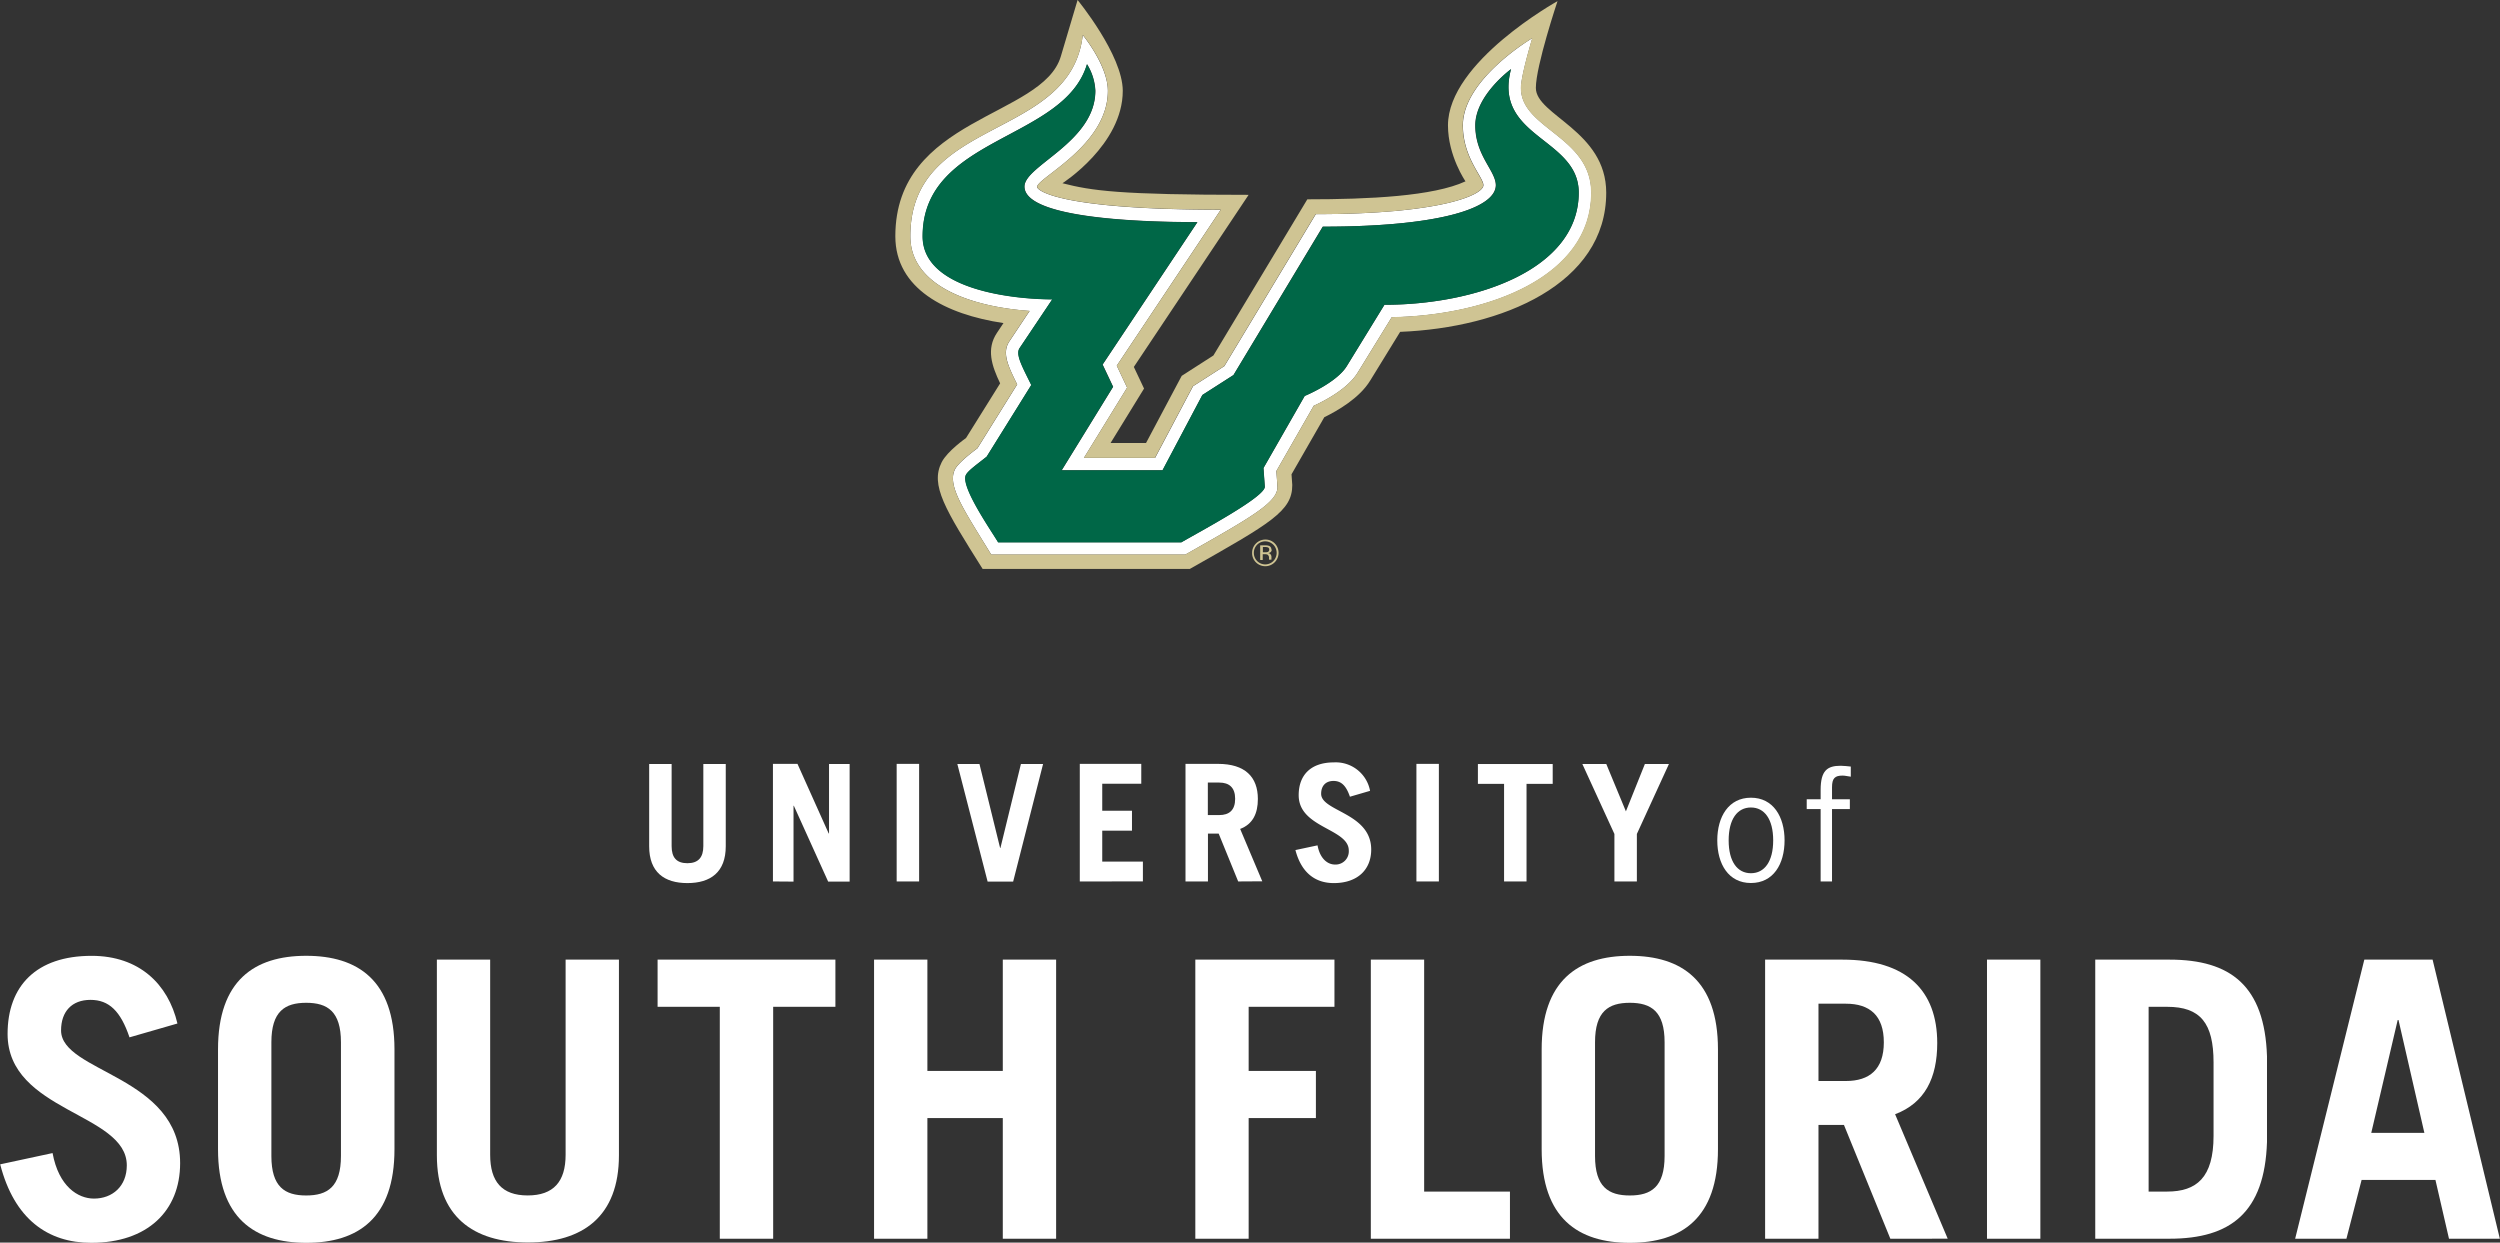 <svg xmlns="http://www.w3.org/2000/svg" viewBox="0 0 659.11 327.61" aria-hidden="true"><rect x="0" y="0" width="659.11" height="327.61" fill="#333333" stroke="none"/><path d="M401,23.16c0-3.25,3-13.11,3-13.11s-18.31,10.78-18.31,23c0,8.55,5.41,13.64,5.41,15.77,0,2.55-11.06,7.64-44.19,7.64L322.8,96.53l-8.26,5.3-10,18.89H285.77l11.39-18.52-2.73-5.79,27.42-41.12c-42.86,0-48.43-5.15-48.43-6,0-2.41,18.66-10.91,18.66-25.33,0-6.69-6.62-14.73-6.62-14.73C282.28,37.2,240,30.52,240,62.29c0,13,15.83,18.58,31.46,19.69l-5.33,8c-2,3-.43,6.38,2.05,11.38l-10.5,16.85s-4.84,3.48-5.89,5.51c-2.18,4.29,2.34,10.7,9.54,22.5H312.5c17.21-9.73,24.3-13.73,24.3-17.79l-.29-4.24,9.84-17.2c2.57-1.17,8.9-4.37,11.57-8.71l9-14.63c25.71-.48,52.63-10.78,52.63-32.82C419.54,35.93,401,34,401,23.16M365,80.35l-9.92,16.16c-2.72,4.42-11.09,7.86-11.09,7.86l-10.87,19,.35,4.9c.15,2.65-16.84,11.69-22,14.69H263.18c-1.76-3-10-14.81-8.5-17.78.6-1.15,3-2.82,5.47-4.8l11.77-18.9c-2.48-5-4.19-8.07-3.08-9.73l8.61-12.85c-9.69,0-34.18-2.33-34.18-16.62,0-26.4,37.31-25.12,43.33-45.37a14.56,14.56,0,0,1,2.2,7c0,13.52-18.69,19.73-18.69,25.25,0,7.71,26,9.39,45.6,9.39l-25,37.55,2.77,5.86-13.55,22h26.59L317,104.13l8.19-5.25,23.53-39.12c32,0,45.62-5.2,45.62-10.93,0-3.81-5.41-7.77-5.41-15.77s9.45-14.85,9.45-14.85c-4.82,18.11,17.85,18.1,17.85,32.57,0,20.37-27.26,29.57-51.22,29.57" style="fill:#fff"></path><path d="M404.92,23.16c0-5.78,5.71-22.86,5.71-22.86s-28.88,16-28.88,32.76c0,8.07,4.62,14.75,4.62,14.75-8.48,3.93-25.38,4.74-41.7,4.74L319.91,93.72l-8.36,5.37-9.41,17.71h-9.35l8.83-14.36-2.69-5.7,30.26-45.37c-34.29,0-41.38-1.09-49.08-3.06,0,0,15.9-10.16,15.9-24.37C296,14.49,284.1,0,284.1,0l-4.42,14.87C274.9,31,236.05,30.8,236.05,62.29c0,13.79,13.18,20.59,28.51,22.89l-1.71,2.56c-2.88,4.3-1.37,8.71.83,13.33l-9,14.42s-4.93,3.44-6.41,6.37c-3.08,6.06.91,12.41,10.79,28.13h54.64c21.43-12.12,27-15.26,27-22.11,0-.06-.11-1.51-.2-2.83L349.14,110c3.42-1.68,9.27-5,12.12-9.69l7.88-12.82c26.91-1.07,54.33-12.63,54.33-36.68,0-16.33-18.55-20.41-18.55-27.62m-38,60.43-9,14.64c-2.67,4.34-9,7.54-11.57,8.71l-9.84,17.2.29,4.24c0,4.05-7.09,8.07-24.3,17.79H261.31c-7.2-11.8-11.72-18.21-9.54-22.5,1-2,5.89-5.51,5.89-5.51l10.5-16.85c-2.48-5-4.09-8.35-2.05-11.38l5.33-8C255.81,80.87,240,75.3,240,62.29c0-31.77,42.3-25.09,45.48-53.08,0,0,6.62,8,6.62,14.73,0,14.42-18.66,22.92-18.66,25.33,0,.88,5.57,6,48.43,6L294.43,96.41l2.73,5.78-11.4,18.53h18.73l10-18.89,8.27-5.3,24.09-40.06c33.13,0,44.19-5.09,44.19-7.64,0-2.13-5.41-7.22-5.41-15.76,0-12.24,18.31-23,18.31-23s-3,9.86-3,13.11c0,10.86,18.53,12.77,18.53,27.62,0,22-26.93,32.34-52.63,32.81" style="fill:#cfc493"></path><path d="M398.41,18.21S389,25.14,389,33.06s5.41,12,5.41,15.77c0,5.73-13.65,10.93-45.62,10.93L325.22,98.88,317,104.14,306.47,124H279.88l13.55-22-2.77-5.86,25-37.55c-19.64,0-45.6-1.68-45.6-9.39,0-5.52,18.69-11.73,18.69-25.25a14.56,14.56,0,0,0-2.2-7c-6,20.25-43.33,19-43.33,45.37,0,14.29,24.49,16.62,34.18,16.62l-8.61,12.85c-1.11,1.66.6,4.69,3.08,9.73l-11.77,18.9c-2.49,2-4.87,3.65-5.46,4.8-1.54,3,6.73,14.77,8.49,17.78h48.31c5.18-3,22.17-12,22-14.69l-.35-4.9,10.87-19s8.37-3.44,11.09-7.86L365,80.35c24,0,51.22-9.2,51.22-29.57,0-14.47-22.66-14.46-17.85-32.57" style="fill:#006747"></path><path d="M333.6,142.25a3.5,3.5,0,0,0-3.49,3.5,3.43,3.43,0,0,0,1,2.5,3.49,3.49,0,0,0,4.95,0,3.55,3.55,0,0,0,0-5,3.38,3.38,0,0,0-2.48-1m2.13,5.66a3,3,0,0,1-4.27,0,3.08,3.08,0,0,1,0-4.3,3,3,0,0,1,4.26,0,3.07,3.07,0,0,1,0,4.3" style="fill:#cfc493"></path><path d="M335.19,144.92a1,1,0,0,0-.6-1,2.74,2.74,0,0,0-1-.14h-1.35v3.86h.67v-1.52h.54a1.64,1.64,0,0,1,.75.12,1,1,0,0,1,.37.89v.43s0,0,0,0,0,0,0,0h.64l0,0a.63.63,0,0,1,0-.2c0-.1,0-.2,0-.29v-.28a1.09,1.09,0,0,0-.21-.6,1,1,0,0,0-.65-.38,1.61,1.61,0,0,0,.55-.18.86.86,0,0,0,.38-.77m-1.06.67a2.11,2.11,0,0,1-.65.08h-.62v-1.39h.59a1.86,1.86,0,0,1,.82.14.61.61,0,0,1,.26.57.59.59,0,0,1-.4.6" style="fill:#cfc493"></path><path d="M177.07,201.43v21.65c0,3,1.28,4.5,4.16,4.5s4.2-1.54,4.2-4.5V201.43h5.91v21.69c0,6.82-4,9.7-10.11,9.7s-10.08-2.88-10.08-9.7V201.43Z" style="fill:#fff"></path><path d="M203.78,232.39v-31h6.47l8.23,18.35h.09V201.43H224v31h-5.66l-9.05-20h-.08v20Z" style="fill:#fff"></path><path d="M236.4,232.39v-31h5.92v31Z" style="fill:#fff"></path><path d="M252.4,201.43h5.83l5.44,22.12h.09l5.4-22.12H275l-7.89,31h-6.73Z" style="fill:#fff"></path><path d="M284.68,232.39v-31h16.21v5.23H290.6v7.12h7.84V219H290.6v8.15h10.72v5.23Z" style="fill:#fff"></path><path d="M326.44,232.39l-5.14-12.61h-2.83v12.61h-5.92v-31h8.58c7.11,0,10.5,3.43,10.5,9.26,0,3.86-1.37,6.65-4.67,7.89l5.83,13.81Zm-8-17.5h3c2.62,0,4.2-1.28,4.2-4.28s-1.58-4.29-4.2-4.29h-3Z" style="fill:#fff"></path><path d="M355.9,210.05c-1-2.92-2.28-4.16-4.33-4.16s-3.26,1.29-3.26,3.39c0,4.67,13.2,5,13.2,14.7,0,5.32-3.64,8.84-9.86,8.84-4.8,0-8.53-2.62-10.12-8.71l5.83-1.24c.69,3.73,2.83,5.06,4.59,5.06a3.48,3.48,0,0,0,3.65-3.69c0-5.83-13.21-5.92-13.21-14.58,0-5.31,3.17-8.66,9.3-8.66a9.2,9.2,0,0,1,9.52,7.5Z" style="fill:#fff"></path><path d="M373.43,232.39v-31h5.92v31Z" style="fill:#fff"></path><path d="M409.36,201.43v5.23h-6.9v25.73h-5.92V206.66h-6.9v-5.23Z" style="fill:#fff"></path><path d="M428.66,213.91l5-12.48H440l-8.45,18.44v12.52h-5.92V219.87l-8.45-18.44h6.31Z" style="fill:#fff"></path><path d="M461.62,232.8c-5.91,0-8.87-5-8.87-11.24s3-11.25,8.87-11.25,8.87,5,8.87,11.25S467.54,232.8,461.62,232.8Zm0-19.91c-3.58,0-5.87,3.08-5.87,8.67s2.29,8.66,5.87,8.66,5.87-3.08,5.87-8.66S465.2,212.89,461.62,212.89Z" style="fill:#fff"></path><path d="M480,232.39V213.31h-3.67v-2.58H480v-2.46c0-5.13,1.75-6.38,5.29-6.38.87,0,1.79.13,2.66.21v2.67c-.71-.08-1.5-.29-2.16-.29-2,0-2.79.66-2.79,3.08v3.17h4.7v2.58H483v19.08Z" style="fill:#fff"></path><path d="M34.14,273.49c-2.34-6.93-5.4-9.88-10.29-9.88s-7.75,3.06-7.75,8.05c0,11.11,31.39,11.92,31.39,35,0,12.63-8.66,21-23.44,21-11.41,0-20.28-6.22-24-20.69L13.86,304c1.63,8.86,6.73,12,10.91,12,4.89,0,8.66-3.26,8.66-8.76C33.43,293.37,2,293.16,2,272.58,2,259.94,9.58,252,24.15,252c12.54,0,20.18,7.44,22.63,17.84Z" style="fill:#fff"></path><path d="M57.48,276.65c0-18.14,9.58-24.66,23.24-24.66S104,258.51,104,276.65V303c0,18.14-9.58,24.66-23.24,24.66S57.48,321.09,57.48,303Zm14.07,28.13c0,8.16,3.56,10.4,9.17,10.4s9.17-2.24,9.17-10.4v-30c0-8.15-3.57-10.4-9.17-10.4s-9.17,2.25-9.17,10.4Z" style="fill:#fff"></path><path d="M129.23,253v51.47c0,7,3.06,10.7,9.89,10.7s10-3.67,10-10.7V253h14.06v51.57c0,16.2-9.58,23-24,23s-24-6.83-24-23V253Z" style="fill:#fff"></path><path d="M220.25,253v12.43H203.84v61.15H189.77V265.44h-16.4V253Z" style="fill:#fff"></path><path d="M230.44,326.59V253H244.5v29.35h19.88V253h14.06v73.58H264.38v-31.8H244.5v31.8Z" style="fill:#fff"></path><path d="M315.14,326.59V253h36.68v12.43H329.2v16.92h17.73v12.43H329.2v31.8Z" style="fill:#fff"></path><path d="M361.41,326.59V253h14.06v61.15h22.62v12.43Z" style="fill:#fff"></path><path d="M406.45,276.65c0-18.14,9.58-24.66,23.24-24.66s23.24,6.52,23.24,24.66V303c0,18.14-9.58,24.66-23.24,24.66s-23.24-6.52-23.24-24.66Zm14.07,28.13c0,8.16,3.56,10.4,9.17,10.4s9.17-2.24,9.17-10.4v-30c0-8.15-3.57-10.4-9.17-10.4s-9.17,2.25-9.17,10.4Z" style="fill:#fff"></path><path d="M498.38,326.59l-12.23-30h-6.72v30H465.36V253h20.38c16.92,0,25,8.15,25,22,0,9.18-3.26,15.8-11.11,18.76l13.87,32.81ZM479.43,285h7.23c6.22,0,10-3.06,10-10.19s-3.77-10.19-10-10.19h-7.23Z" style="fill:#fff"></path><path d="M523.86,326.59V253h14.07v73.58Z" style="fill:#fff"></path><path d="M552.4,253H572c16.1,0,25.07,6.93,25.68,25.48v22.62c-.61,18.55-9.58,25.48-25.68,25.48H552.4Zm14.07,61.15h4.89c7.74,0,12.23-3.67,12.23-14.68V280.12c0-10.4-3.47-14.68-12.23-14.68h-4.89Z" style="fill:#fff"></path><path d="M605.1,326.59,623.34,253h18l17.73,73.58H645.66l-3.57-15.49H622.62l-4,15.49Zm20.07-27.92h14l-6.82-29.76h-.21Z" style="fill:#fff"></path></svg>
